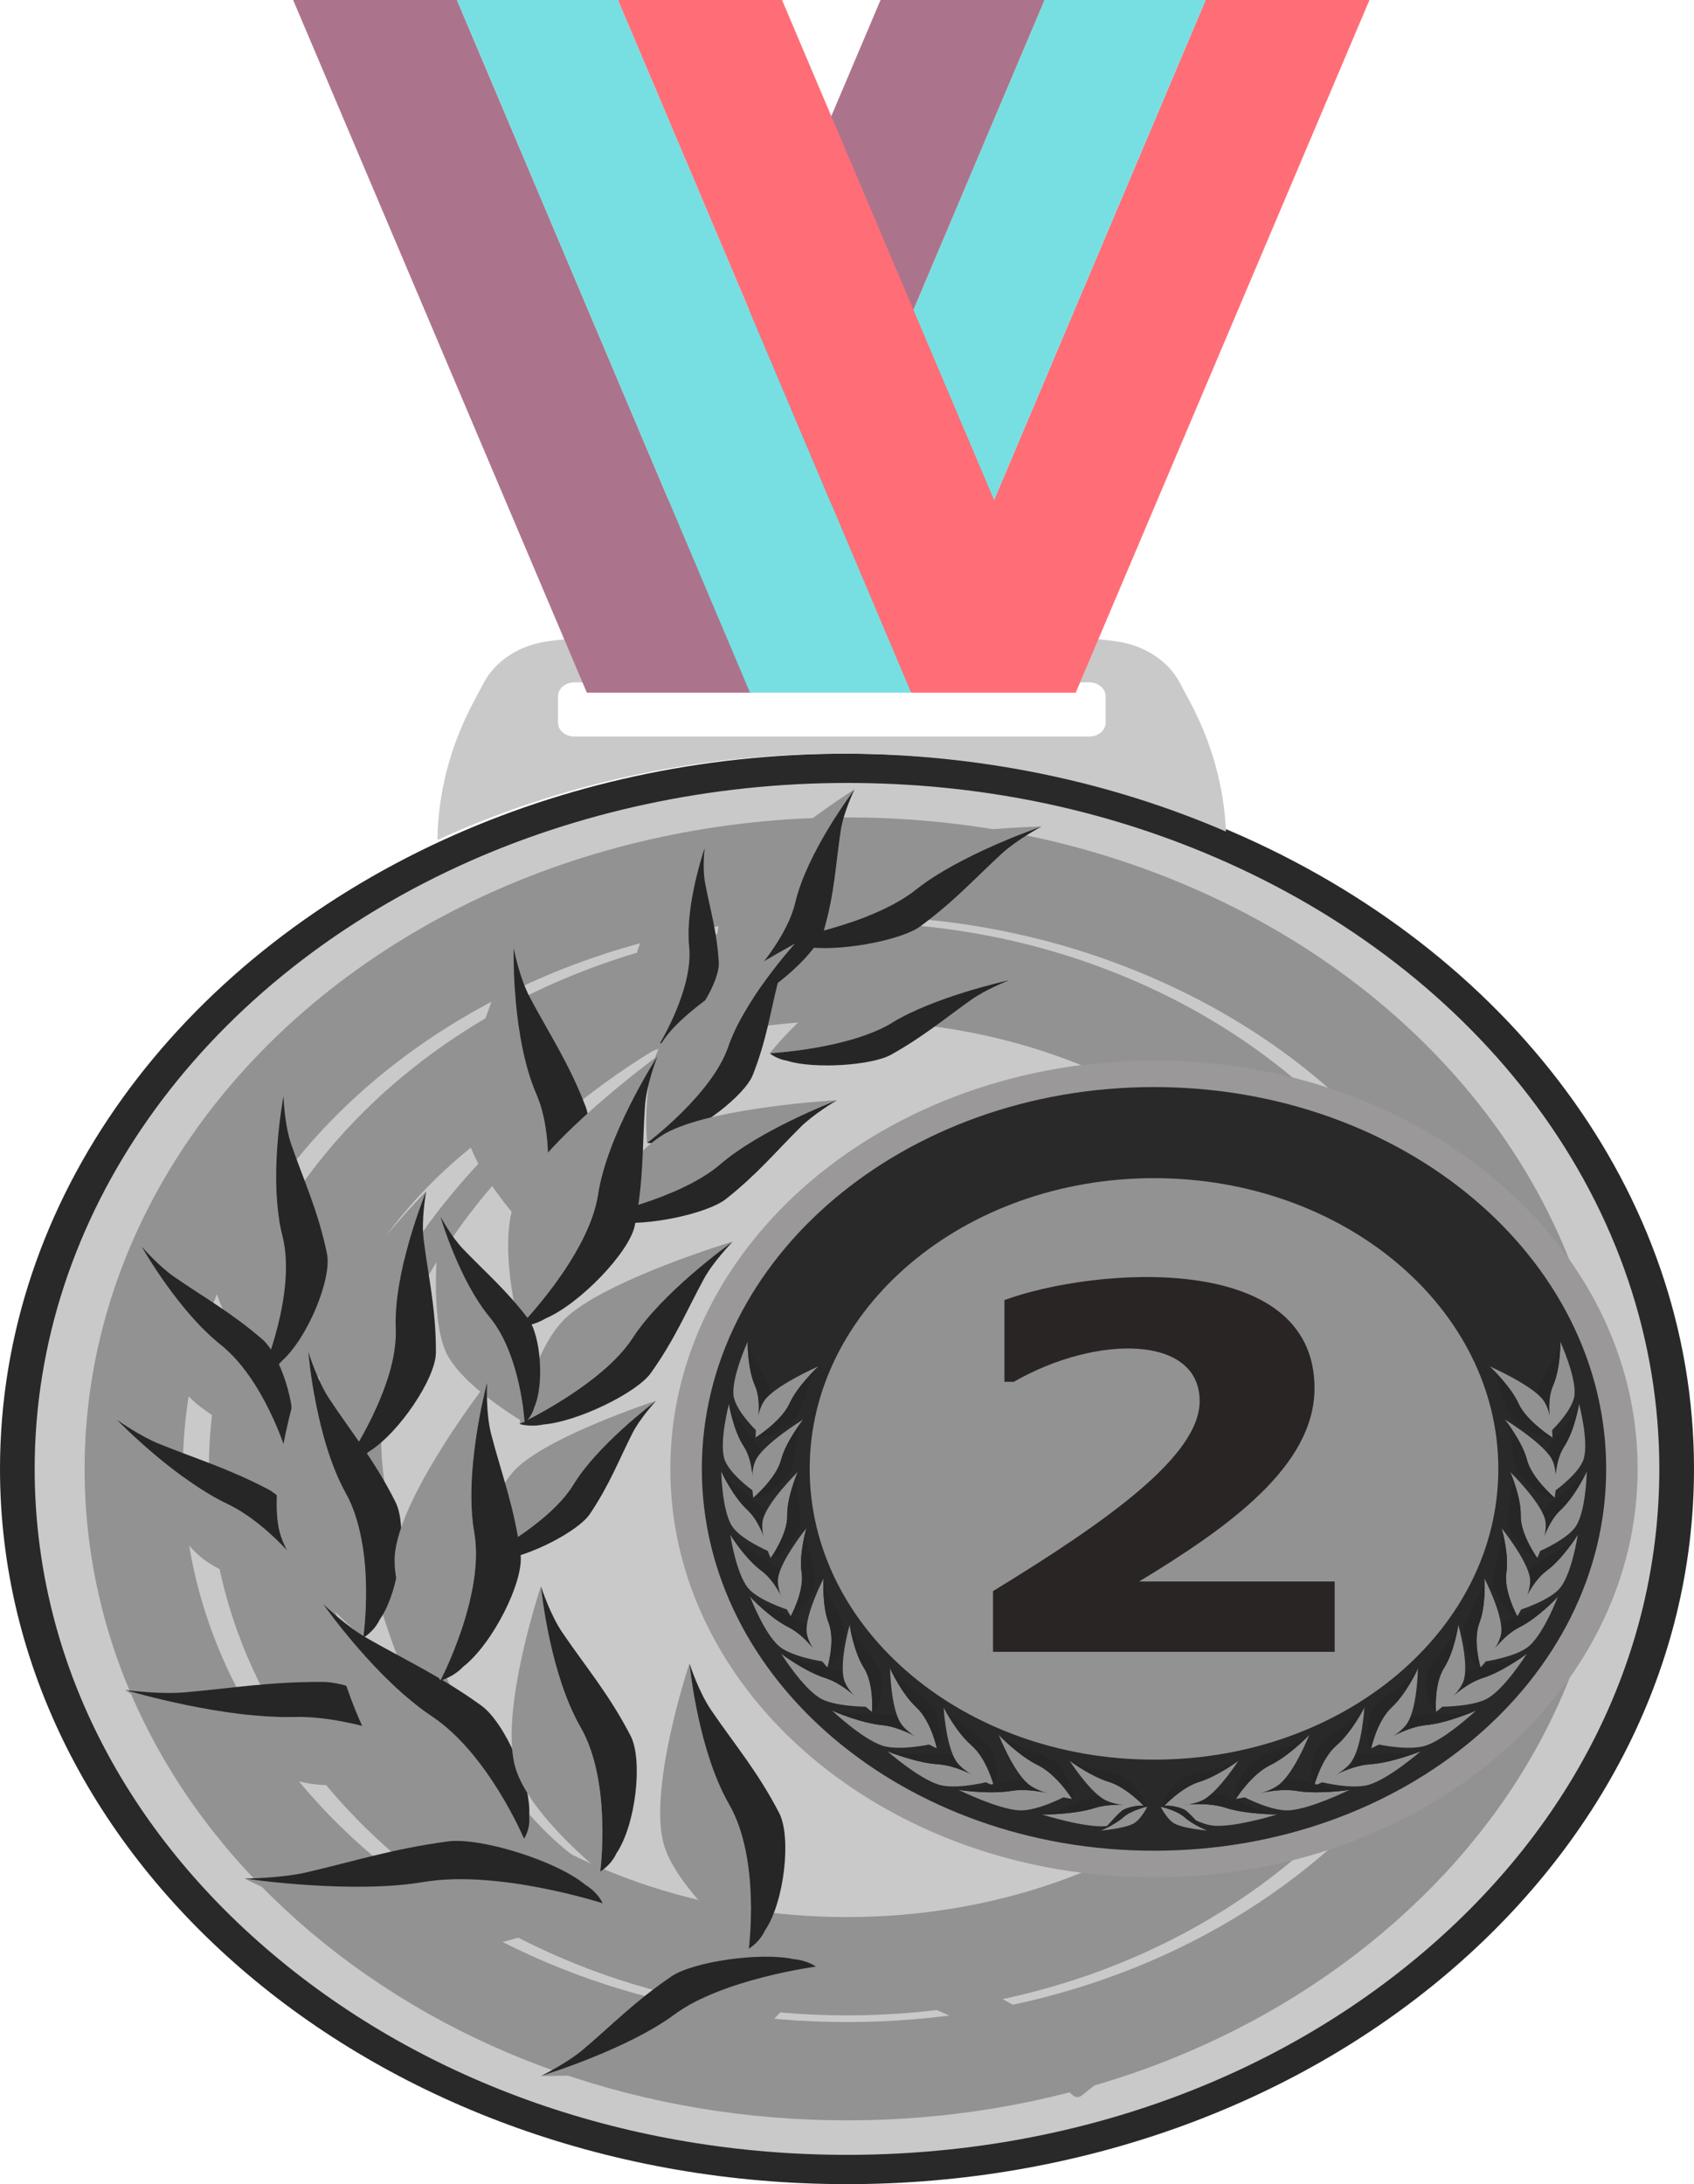 <svg width="45" height="58" viewBox="0 0 45 58" fill="none" xmlns="http://www.w3.org/2000/svg">
<path d="M32.719 22.082C40.009 25.223 45 31.622 45 39.006C45 49.496 34.926 58 22.499 58C10.073 58 0 49.496 0 39.006C0 31.796 4.759 25.524 11.773 22.306C14.96 20.845 18.615 20.014 22.499 20.014C26.179 20.014 29.653 20.759 32.719 22.082Z" fill="#292929"/>
<path d="M22.499 57.222C16.735 57.222 11.316 55.328 7.241 51.887C3.165 48.447 0.921 43.872 0.921 39.006C0.921 32.322 5.248 26.184 12.212 22.989C15.349 21.551 18.907 20.791 22.499 20.791C25.952 20.791 29.249 21.458 32.3 22.774C35.789 24.277 38.732 26.557 40.812 29.365C42.949 32.251 44.079 35.585 44.079 39.006C44.079 43.872 41.834 48.447 37.758 51.887C33.682 55.328 28.264 57.222 22.499 57.222Z" fill="#C9C9C9"/>
<path d="M22.5 55.001C17.438 55.001 12.681 53.337 9.102 50.316C5.523 47.295 3.553 43.279 3.553 39.006C3.553 33.137 7.352 27.748 13.467 24.943C16.221 23.68 19.345 23.012 22.5 23.012C25.531 23.012 28.426 23.598 31.105 24.754C34.169 26.074 36.753 28.075 38.579 30.541C40.456 33.075 41.448 36.002 41.448 39.006C41.448 43.279 39.477 47.295 35.898 50.316C32.319 53.337 27.561 55.001 22.5 55.001Z" stroke="#929292" stroke-width="2.611" stroke-miterlimit="10"/>
<path d="M22.5 49.852C19.069 49.852 15.842 48.724 13.416 46.676C10.989 44.627 9.653 41.903 9.653 39.006C9.653 35.027 12.229 31.372 16.376 29.47C18.243 28.614 20.361 28.161 22.5 28.161C24.556 28.161 26.519 28.558 28.336 29.342C30.413 30.237 32.166 31.594 33.404 33.266C34.676 34.984 35.349 36.969 35.349 39.006C35.349 41.903 34.012 44.627 31.586 46.676C29.159 48.724 25.932 49.852 22.5 49.852V49.852Z" stroke="#C9C9C9" stroke-width="1.865" stroke-miterlimit="10"/>
<path d="M22.5 52.213C18.321 52.213 14.392 50.839 11.437 48.345C8.482 45.85 6.855 42.534 6.855 39.006C6.855 34.16 9.992 29.711 15.041 27.394C17.316 26.352 19.895 25.8 22.5 25.8C25.003 25.8 27.393 26.284 29.605 27.238C32.134 28.328 34.268 29.981 35.776 32.017C37.325 34.109 38.145 36.526 38.145 39.006C38.145 42.534 36.517 45.85 33.562 48.345C30.607 50.839 26.678 52.213 22.5 52.213V52.213Z" stroke="#929292" stroke-width="2.611" stroke-miterlimit="10"/>
<path d="M29.37 19.19V18.488C29.37 18.285 29.175 18.12 28.934 18.12H15.259C15.018 18.12 14.823 18.285 14.823 18.488V19.19C14.823 19.394 15.018 19.559 15.259 19.559H28.934C29.175 19.559 29.37 19.394 29.37 19.19ZM31.625 18.664C32.198 19.743 32.516 20.904 32.567 22.082C29.501 20.759 26.026 20.013 22.347 20.013C18.462 20.013 14.808 20.845 11.62 22.306C11.637 21.051 11.96 19.811 12.568 18.664L12.852 18.13C13.169 17.532 13.828 17.114 14.598 17.023L15.435 16.924C19.854 16.401 24.339 16.401 28.759 16.924L29.596 17.023C30.365 17.114 31.024 17.532 31.341 18.13L31.625 18.664Z" fill="#C9C9C9"/>
<path d="M36.379 9.15527e-05L28.577 18.39H24.242L32.021 0.015V9.15527e-05H36.379Z" fill="#FF6E77"/>
<path d="M32.021 9.15527e-05V0.015L24.242 18.39H19.962L27.741 0.015V9.15527e-05H32.021Z" fill="#77DFE1"/>
<path d="M27.741 9.15527e-05V0.015L19.963 18.39H15.59L23.391 9.15527e-05H27.741Z" fill="#AC748C"/>
<path d="M43.503 39.007C43.503 44.996 37.751 49.852 30.655 49.852C23.559 49.852 17.807 44.996 17.807 39.007C17.807 33.017 23.559 28.161 30.655 28.161C37.751 28.161 43.503 33.017 43.503 39.007Z" fill="#9A9898"/>
<path d="M7.787 9.15527e-05L15.588 18.39H19.923L12.144 0.015V9.15527e-05H7.787Z" fill="#AC748C"/>
<path d="M12.144 9.15527e-05V0.015L19.922 18.39H24.203L16.424 0.015V9.15527e-05H12.144Z" fill="#77DFE1"/>
<path d="M16.424 9.15527e-05V0.015L24.203 18.39H28.575L20.774 9.15527e-05H16.424Z" fill="#FF6E77"/>
<path d="M42.667 39.007C42.667 44.606 37.289 49.146 30.655 49.146C24.022 49.146 18.644 44.606 18.644 39.007C18.644 33.407 24.022 28.867 30.655 28.867C37.289 28.867 42.667 33.407 42.667 39.007Z" fill="#292929"/>
<path d="M39.802 39.007C39.802 43.271 35.707 46.727 30.656 46.727C25.604 46.727 21.509 43.271 21.509 39.007C21.509 34.743 25.604 31.286 30.656 31.286C35.707 31.286 39.802 34.743 39.802 39.007Z" fill="#929292"/>
<path d="M19.861 35.629C19.861 35.63 19.861 35.631 19.861 35.632C19.86 35.678 19.857 36.353 20.057 36.8C20.264 37.265 20.088 37.986 20.088 37.986C20.088 37.986 19.524 37.444 19.485 37.047C19.436 36.57 19.848 35.658 19.861 35.629Z" fill="#929292"/>
<path d="M19.996 36.023C20.156 36.317 20.32 36.552 20.457 36.902C20.538 37.107 20.419 37.631 20.238 37.848C20.179 37.947 20.089 37.986 20.089 37.986C20.089 37.986 20.265 37.265 20.058 36.8C19.858 36.353 19.862 35.678 19.862 35.632C19.868 35.657 19.913 35.87 19.996 36.023Z" fill="#262626"/>
<path d="M21.742 36.282C21.741 36.282 21.741 36.283 21.74 36.283C21.703 36.318 21.174 36.823 20.973 37.27C20.766 37.734 20.07 38.178 20.07 38.178C20.07 38.178 20.07 37.457 20.35 37.136C20.687 36.751 21.71 36.295 21.742 36.282Z" fill="#929292"/>
<path d="M21.535 36.652C21.425 36.961 21.364 37.229 21.193 37.569C21.094 37.768 20.595 38.095 20.289 38.157C20.167 38.198 20.07 38.178 20.07 38.178C20.07 38.178 20.766 37.734 20.973 37.27C21.174 36.823 21.703 36.318 21.74 36.283C21.725 36.306 21.593 36.49 21.535 36.652Z" fill="#262626"/>
<path d="M19.365 37.281C19.365 37.282 19.366 37.282 19.366 37.283C19.373 37.329 19.487 37.997 19.762 38.415C20.048 38.849 19.999 39.584 19.999 39.584C19.999 39.584 19.347 39.117 19.239 38.73C19.108 38.264 19.357 37.31 19.365 37.281Z" fill="#929292"/>
<path d="M19.565 37.653C19.774 37.924 19.977 38.137 20.174 38.467C20.289 38.659 20.262 39.192 20.121 39.429C20.079 39.534 19.998 39.584 19.998 39.584C19.998 39.584 20.047 38.849 19.762 38.415C19.486 37.997 19.372 37.329 19.365 37.283C19.375 37.308 19.457 37.512 19.565 37.653Z" fill="#262626"/>
<path d="M21.338 37.694C21.337 37.694 21.337 37.695 21.337 37.695C21.306 37.734 20.869 38.299 20.749 38.767C20.624 39.252 20.012 39.776 20.012 39.776C20.012 39.776 19.888 39.063 20.11 38.712C20.376 38.288 21.308 37.711 21.338 37.694Z" fill="#929292"/>
<path d="M21.197 38.086C21.142 38.405 21.128 38.678 21.018 39.036C20.954 39.244 20.517 39.629 20.226 39.728C20.112 39.785 20.012 39.776 20.012 39.776C20.012 39.776 20.624 39.252 20.749 38.767C20.869 38.299 21.306 37.734 21.337 37.696C21.325 37.72 21.226 37.919 21.197 38.086Z" fill="#262626"/>
<path d="M19.16 39.074C19.16 39.075 19.161 39.075 19.161 39.076C19.181 39.12 19.475 39.746 19.857 40.1C20.254 40.466 20.408 41.19 20.408 41.19C20.408 41.19 19.646 40.864 19.434 40.508C19.179 40.08 19.16 39.104 19.16 39.074Z" fill="#929292"/>
<path d="M19.458 39.397C19.735 39.62 19.991 39.787 20.273 40.069C20.438 40.234 20.558 40.757 20.485 41.015C20.474 41.126 20.408 41.19 20.408 41.19C20.408 41.19 20.255 40.466 19.858 40.1C19.475 39.746 19.181 39.12 19.161 39.076C19.178 39.098 19.314 39.281 19.458 39.397Z" fill="#262626"/>
<path d="M21.191 39.089C21.191 39.09 21.191 39.091 21.191 39.091C21.171 39.135 20.901 39.77 20.912 40.248C20.924 40.745 20.473 41.374 20.473 41.374C20.473 41.374 20.156 40.705 20.276 40.32C20.418 39.856 21.167 39.112 21.191 39.089Z" fill="#929292"/>
<path d="M21.163 39.498C21.197 39.82 21.258 40.088 21.249 40.457C21.244 40.672 20.925 41.133 20.668 41.286C20.573 41.363 20.474 41.374 20.474 41.374C20.474 41.374 20.925 40.745 20.913 40.248C20.902 39.77 21.172 39.135 21.192 39.091C21.187 39.117 21.145 39.33 21.163 39.498Z" fill="#262626"/>
<path d="M19.4 40.755C19.4 40.756 19.401 40.756 19.401 40.757C19.427 40.798 19.8 41.394 20.227 41.71C20.669 42.037 20.916 42.743 20.916 42.743C20.916 42.743 20.116 42.489 19.86 42.155C19.55 41.753 19.404 40.785 19.4 40.755Z" fill="#929292"/>
<path d="M19.737 41.049C20.042 41.244 20.318 41.386 20.635 41.641C20.82 41.789 21.008 42.299 20.969 42.562C20.972 42.673 20.915 42.743 20.915 42.743C20.915 42.743 20.668 42.037 20.226 41.71C19.8 41.394 19.426 40.798 19.401 40.757C19.42 40.777 19.579 40.946 19.737 41.049Z" fill="#262626"/>
<path d="M21.422 40.582C21.421 40.583 21.422 40.583 21.421 40.584C21.408 40.63 21.223 41.285 21.296 41.76C21.372 42.252 21.006 42.92 21.006 42.92C21.006 42.92 20.603 42.284 20.672 41.89C20.753 41.416 21.401 40.607 21.422 40.582Z" fill="#929292"/>
<path d="M21.446 40.991C21.521 41.308 21.617 41.568 21.656 41.936C21.679 42.151 21.422 42.638 21.187 42.814C21.103 42.899 21.005 42.92 21.005 42.92C21.005 42.92 21.372 42.252 21.295 41.76C21.222 41.285 21.407 40.63 21.421 40.584C21.42 40.61 21.406 40.826 21.446 40.991Z" fill="#262626"/>
<path d="M19.929 42.404C19.929 42.405 19.93 42.405 19.931 42.405C19.965 42.443 20.463 42.969 20.951 43.213C21.457 43.465 21.855 44.12 21.855 44.12C21.855 44.12 21.013 43.996 20.688 43.708C20.295 43.362 19.939 42.433 19.929 42.404Z" fill="#929292"/>
<path d="M20.325 42.639C20.668 42.784 20.97 42.881 21.337 43.081C21.552 43.198 21.848 43.669 21.868 43.934C21.895 44.042 21.855 44.12 21.855 44.12C21.855 44.12 21.457 43.465 20.951 43.213C20.462 42.969 19.965 42.443 19.93 42.405C19.954 42.422 20.147 42.564 20.325 42.639Z" fill="#262626"/>
<path d="M21.877 41.918C21.877 41.918 21.878 41.919 21.877 41.919C21.874 41.967 21.836 42.64 22.012 43.095C22.195 43.566 21.982 44.28 21.982 44.28C21.982 44.28 21.447 43.717 21.427 43.32C21.403 42.841 21.862 41.945 21.877 41.918Z" fill="#929292"/>
<path d="M21.991 42.316C22.135 42.615 22.287 42.856 22.406 43.211C22.475 43.419 22.329 43.937 22.137 44.148C22.073 44.244 21.982 44.28 21.982 44.28C21.982 44.28 22.195 43.566 22.012 43.095C21.836 42.64 21.874 41.967 21.877 41.919C21.882 41.945 21.916 42.159 21.991 42.316Z" fill="#262626"/>
<path d="M20.754 43.916C20.754 43.916 20.755 43.916 20.756 43.917C20.797 43.948 21.397 44.394 21.928 44.561C22.478 44.735 23.006 45.321 23.006 45.321C23.006 45.321 22.151 45.323 21.772 45.087C21.313 44.804 20.77 43.943 20.754 43.916Z" fill="#929292"/>
<path d="M21.193 44.089C21.56 44.181 21.878 44.231 22.281 44.374C22.516 44.458 22.906 44.877 22.98 45.135C23.03 45.238 23.006 45.321 23.006 45.321C23.006 45.321 22.478 44.735 21.927 44.561C21.396 44.394 20.797 43.948 20.755 43.917C20.782 43.93 21.001 44.041 21.193 44.089Z" fill="#262626"/>
<path d="M22.571 43.149C22.571 43.15 22.572 43.15 22.572 43.151C22.578 43.197 22.68 43.866 22.948 44.288C23.226 44.725 23.164 45.459 23.164 45.459C23.164 45.459 22.52 44.984 22.419 44.596C22.296 44.128 22.562 43.178 22.571 43.149Z" fill="#929292"/>
<path d="M22.766 43.524C22.97 43.797 23.169 44.012 23.36 44.344C23.471 44.538 23.436 45.071 23.29 45.306C23.247 45.411 23.164 45.459 23.164 45.459C23.164 45.459 23.226 44.725 22.948 44.288C22.68 43.866 22.578 43.197 22.572 43.151C22.582 43.176 22.66 43.381 22.766 43.524Z" fill="#262626"/>
<path d="M22.103 45.425C22.103 45.426 22.104 45.426 22.105 45.426C22.154 45.448 22.864 45.756 23.428 45.81C24.012 45.865 24.693 46.324 24.693 46.324C24.693 46.324 23.865 46.502 23.428 46.352C22.902 46.172 22.127 45.448 22.103 45.425Z" fill="#929292"/>
<path d="M22.579 45.503C22.962 45.517 23.285 45.5 23.717 45.556C23.97 45.588 24.469 45.915 24.615 46.15C24.693 46.239 24.693 46.325 24.693 46.325C24.693 46.325 24.013 45.865 23.428 45.81C22.865 45.756 22.155 45.448 22.105 45.426C22.135 45.433 22.38 45.496 22.579 45.503Z" fill="#262626"/>
<path d="M23.645 44.308C23.645 44.308 23.646 44.309 23.646 44.309C23.666 44.353 23.958 44.981 24.34 45.335C24.735 45.702 24.887 46.426 24.887 46.426C24.887 46.426 24.126 46.098 23.916 45.742C23.661 45.314 23.645 44.338 23.645 44.308Z" fill="#929292"/>
<path d="M23.942 44.632C24.218 44.855 24.474 45.022 24.755 45.305C24.919 45.47 25.038 45.994 24.964 46.252C24.953 46.362 24.887 46.426 24.887 46.426C24.887 46.426 24.735 45.702 24.339 45.335C23.958 44.981 23.666 44.353 23.646 44.309C23.663 44.331 23.797 44.515 23.942 44.632Z" fill="#262626"/>
<path d="M23.575 46.507C23.576 46.507 23.576 46.507 23.577 46.507C23.627 46.528 24.35 46.814 24.916 46.85C25.502 46.887 26.202 47.325 26.202 47.325C26.202 47.325 25.382 47.529 24.939 47.392C24.406 47.228 23.6 46.529 23.575 46.507Z" fill="#929292"/>
<path d="M24.055 46.57C24.438 46.571 24.76 46.545 25.194 46.587C25.448 46.612 25.96 46.924 26.117 47.154C26.198 47.241 26.203 47.325 26.203 47.325C26.203 47.325 25.503 46.887 24.916 46.85C24.351 46.814 23.628 46.528 23.578 46.507C23.608 46.513 23.855 46.568 24.055 46.57Z" fill="#262626"/>
<path d="M25.068 45.342C25.068 45.343 25.069 45.343 25.069 45.344C25.091 45.387 25.41 46.005 25.806 46.347C26.218 46.702 26.4 47.421 26.4 47.421C26.4 47.421 25.626 47.117 25.4 46.767C25.127 46.347 25.069 45.373 25.068 45.342Z" fill="#929292"/>
<path d="M25.379 45.656C25.665 45.871 25.927 46.031 26.22 46.305C26.392 46.465 26.533 46.984 26.471 47.244C26.464 47.355 26.401 47.421 26.401 47.421C26.401 47.421 26.218 46.702 25.806 46.347C25.41 46.005 25.091 45.387 25.069 45.344C25.087 45.365 25.23 45.544 25.379 45.656Z" fill="#262626"/>
<path d="M25.467 47.532C25.468 47.532 25.468 47.531 25.469 47.532C25.524 47.54 26.312 47.651 26.867 47.557C27.444 47.459 28.259 47.722 28.259 47.722C28.259 47.722 27.534 48.104 27.064 48.073C26.498 48.037 25.498 47.547 25.467 47.532Z" fill="#929292"/>
<path d="M25.948 47.483C26.317 47.398 26.619 47.299 27.051 47.241C27.303 47.207 27.896 47.39 28.12 47.577C28.227 47.642 28.258 47.722 28.258 47.722C28.258 47.722 27.444 47.459 26.867 47.557C26.311 47.651 25.524 47.54 25.469 47.532C25.5 47.531 25.756 47.528 25.948 47.483Z" fill="#262626"/>
<path d="M27.687 48.185C27.688 48.185 27.689 48.185 27.689 48.185C27.745 48.185 28.544 48.184 29.073 48.013C29.622 47.835 30.477 47.979 30.477 47.979C30.477 47.979 29.838 48.458 29.369 48.494C28.804 48.538 27.721 48.196 27.687 48.185Z" fill="#929292"/>
<path d="M28.152 48.07C28.499 47.933 28.777 47.793 29.191 47.675C29.433 47.606 30.054 47.703 30.312 47.855C30.43 47.904 30.477 47.979 30.477 47.979C30.477 47.979 29.622 47.835 29.073 48.013C28.544 48.184 27.745 48.185 27.689 48.185C27.72 48.18 27.971 48.141 28.152 48.07Z" fill="#262626"/>
<path d="M26.532 46.071C26.532 46.071 26.533 46.071 26.533 46.072C26.568 46.109 27.073 46.631 27.564 46.87C28.073 47.118 28.479 47.769 28.479 47.769C28.479 47.769 27.636 47.653 27.307 47.367C26.91 47.025 26.543 46.1 26.532 46.071Z" fill="#929292"/>
<path d="M26.932 46.303C27.276 46.444 27.58 46.538 27.95 46.735C28.166 46.85 28.468 47.319 28.491 47.583C28.52 47.691 28.48 47.769 28.48 47.769C28.48 47.769 28.074 47.118 27.565 46.87C27.074 46.631 26.569 46.109 26.534 46.072C26.558 46.089 26.753 46.229 26.932 46.303Z" fill="#262626"/>
<path d="M28.416 46.759C28.417 46.76 28.417 46.76 28.418 46.76C28.454 46.787 28.984 47.173 29.45 47.316C29.934 47.464 30.402 47.973 30.402 47.973C30.402 47.973 29.654 47.981 29.319 47.778C28.915 47.533 28.431 46.783 28.416 46.759Z" fill="#929292"/>
<path d="M28.803 46.908C29.125 46.986 29.404 47.027 29.758 47.15C29.965 47.221 30.31 47.586 30.378 47.811C30.423 47.901 30.402 47.973 30.402 47.973C30.402 47.973 29.935 47.464 29.451 47.316C28.984 47.173 28.454 46.787 28.418 46.76C28.442 46.771 28.635 46.867 28.803 46.908Z" fill="#262626"/>
<path d="M29.243 48.611C29.244 48.61 29.244 48.61 29.244 48.61C29.27 48.599 29.639 48.444 29.837 48.263C30.043 48.074 30.477 47.976 30.477 47.976C30.477 47.976 30.312 48.32 30.105 48.428C29.855 48.558 29.262 48.609 29.243 48.611Z" fill="#929292"/>
<path d="M29.427 48.467C29.55 48.337 29.641 48.219 29.8 48.084C29.893 48.005 30.206 47.929 30.367 47.95C30.435 47.95 30.477 47.976 30.477 47.976C30.477 47.976 30.043 48.074 29.837 48.263C29.639 48.444 29.27 48.599 29.244 48.61C29.256 48.602 29.362 48.535 29.427 48.467Z" fill="#262626"/>
<path d="M41.449 35.629C41.449 35.63 41.449 35.631 41.449 35.632C41.449 35.678 41.453 36.353 41.253 36.8C41.046 37.265 41.222 37.986 41.222 37.986C41.222 37.986 41.785 37.444 41.825 37.047C41.874 36.57 41.462 35.658 41.449 35.629Z" fill="#929292"/>
<path d="M41.315 36.023C41.156 36.317 40.992 36.552 40.854 36.902C40.774 37.107 40.893 37.631 41.074 37.848C41.133 37.947 41.222 37.986 41.222 37.986C41.222 37.986 41.046 37.265 41.254 36.8C41.453 36.353 41.45 35.678 41.449 35.632C41.443 35.657 41.398 35.87 41.315 36.023Z" fill="#262626"/>
<path d="M39.569 36.282C39.57 36.282 39.57 36.283 39.57 36.283C39.608 36.318 40.137 36.823 40.338 37.27C40.545 37.734 41.241 38.178 41.241 38.178C41.241 38.178 41.24 37.457 40.96 37.136C40.624 36.751 39.601 36.295 39.569 36.282Z" fill="#929292"/>
<path d="M39.776 36.652C39.886 36.961 39.947 37.229 40.118 37.569C40.218 37.768 40.717 38.095 41.022 38.157C41.144 38.198 41.242 38.178 41.242 38.178C41.242 38.178 40.546 37.734 40.338 37.27C40.138 36.823 39.608 36.318 39.571 36.283C39.587 36.306 39.719 36.49 39.776 36.652Z" fill="#262626"/>
<path d="M41.946 37.281C41.946 37.282 41.946 37.282 41.946 37.283C41.938 37.329 41.825 37.997 41.55 38.415C41.264 38.849 41.313 39.584 41.313 39.584C41.313 39.584 41.965 39.117 42.073 38.73C42.204 38.264 41.955 37.31 41.946 37.281Z" fill="#929292"/>
<path d="M41.746 37.653C41.537 37.924 41.334 38.137 41.137 38.467C41.022 38.659 41.049 39.192 41.191 39.429C41.232 39.534 41.313 39.584 41.313 39.584C41.313 39.584 41.264 38.849 41.55 38.415C41.825 37.997 41.939 37.329 41.946 37.283C41.936 37.308 41.854 37.512 41.746 37.653Z" fill="#262626"/>
<path d="M39.974 37.694C39.974 37.694 39.974 37.695 39.975 37.695C40.006 37.734 40.442 38.299 40.563 38.767C40.687 39.252 41.299 39.776 41.299 39.776C41.299 39.776 41.423 39.063 41.202 38.712C40.936 38.288 40.003 37.711 39.974 37.694Z" fill="#929292"/>
<path d="M40.115 38.086C40.17 38.405 40.183 38.678 40.294 39.036C40.358 39.244 40.794 39.629 41.086 39.728C41.199 39.785 41.3 39.776 41.3 39.776C41.3 39.776 40.688 39.252 40.563 38.767C40.443 38.299 40.006 37.734 39.975 37.696C39.987 37.72 40.086 37.919 40.115 38.086Z" fill="#262626"/>
<path d="M42.151 39.074C42.15 39.075 42.15 39.075 42.15 39.076C42.13 39.12 41.836 39.746 41.453 40.1C41.057 40.466 40.903 41.19 40.903 41.19C40.903 41.19 41.665 40.864 41.876 40.508C42.132 40.08 42.151 39.104 42.151 39.074Z" fill="#929292"/>
<path d="M41.854 39.397C41.576 39.62 41.321 39.787 41.038 40.069C40.874 40.234 40.754 40.757 40.826 41.015C40.838 41.126 40.903 41.19 40.903 41.19C40.903 41.19 41.057 40.466 41.454 40.1C41.836 39.746 42.13 39.12 42.15 39.076C42.133 39.098 41.998 39.281 41.854 39.397Z" fill="#262626"/>
<path d="M40.119 39.089C40.12 39.09 40.12 39.091 40.12 39.091C40.139 39.135 40.409 39.77 40.398 40.248C40.386 40.745 40.837 41.374 40.837 41.374C40.837 41.374 41.154 40.705 41.035 40.32C40.892 39.856 40.143 39.112 40.119 39.089Z" fill="#929292"/>
<path d="M40.148 39.498C40.114 39.82 40.052 40.088 40.062 40.457C40.066 40.672 40.386 41.133 40.642 41.286C40.737 41.363 40.837 41.374 40.837 41.374C40.837 41.374 40.386 40.745 40.397 40.248C40.408 39.77 40.139 39.135 40.119 39.091C40.124 39.117 40.166 39.33 40.148 39.498Z" fill="#262626"/>
<path d="M41.912 40.755C41.912 40.756 41.911 40.756 41.911 40.757C41.886 40.798 41.512 41.394 41.086 41.71C40.644 42.037 40.397 42.743 40.397 42.743C40.397 42.743 41.196 42.489 41.453 42.155C41.763 41.753 41.908 40.785 41.912 40.755Z" fill="#929292"/>
<path d="M41.574 41.049C41.269 41.244 40.993 41.386 40.676 41.641C40.491 41.789 40.304 42.299 40.343 42.562C40.339 42.673 40.396 42.743 40.396 42.743C40.396 42.743 40.644 42.037 41.085 41.71C41.512 41.394 41.885 40.798 41.911 40.757C41.891 40.777 41.733 40.946 41.574 41.049Z" fill="#262626"/>
<path d="M39.89 40.582C39.89 40.583 39.89 40.583 39.89 40.584C39.904 40.63 40.089 41.285 40.016 41.76C39.94 42.252 40.306 42.92 40.306 42.92C40.306 42.92 40.708 42.284 40.64 41.89C40.558 41.416 39.91 40.607 39.89 40.582Z" fill="#929292"/>
<path d="M39.865 40.991C39.789 41.308 39.694 41.568 39.655 41.936C39.632 42.151 39.889 42.638 40.124 42.814C40.209 42.899 40.306 42.92 40.306 42.92C40.306 42.92 39.94 42.252 40.016 41.76C40.089 41.285 39.903 40.63 39.89 40.584C39.891 40.61 39.905 40.826 39.865 40.991Z" fill="#262626"/>
<path d="M41.382 42.404C41.381 42.405 41.38 42.405 41.38 42.405C41.346 42.443 40.848 42.969 40.36 43.213C39.854 43.465 39.456 44.12 39.456 44.12C39.456 44.12 40.297 43.996 40.623 43.708C41.015 43.362 41.371 42.433 41.382 42.404Z" fill="#929292"/>
<path d="M40.986 42.639C40.643 42.784 40.341 42.881 39.974 43.081C39.759 43.198 39.463 43.669 39.443 43.934C39.416 44.042 39.456 44.12 39.456 44.12C39.456 44.12 39.854 43.465 40.36 43.213C40.849 42.969 41.347 42.443 41.38 42.405C41.357 42.422 41.164 42.564 40.986 42.639Z" fill="#262626"/>
<path d="M39.434 41.918C39.434 41.918 39.433 41.919 39.433 41.919C39.437 41.967 39.475 42.64 39.299 43.095C39.116 43.566 39.329 44.28 39.329 44.28C39.329 44.28 39.864 43.717 39.883 43.32C39.907 42.841 39.448 41.945 39.434 41.918Z" fill="#929292"/>
<path d="M39.32 42.316C39.176 42.615 39.025 42.856 38.906 43.211C38.836 43.419 38.982 43.937 39.174 44.148C39.238 44.244 39.329 44.28 39.329 44.28C39.329 44.28 39.116 43.566 39.299 43.095C39.475 42.64 39.437 41.967 39.434 41.919C39.429 41.945 39.395 42.159 39.32 42.316Z" fill="#262626"/>
<path d="M40.558 43.916C40.557 43.916 40.557 43.916 40.556 43.917C40.515 43.948 39.915 44.394 39.384 44.561C38.833 44.735 38.306 45.321 38.306 45.321C38.306 45.321 39.16 45.323 39.54 45.087C39.998 44.804 40.542 43.943 40.558 43.916Z" fill="#929292"/>
<path d="M40.119 44.089C39.752 44.181 39.434 44.231 39.031 44.374C38.795 44.458 38.406 44.877 38.331 45.135C38.282 45.238 38.306 45.321 38.306 45.321C38.306 45.321 38.833 44.735 39.384 44.561C39.915 44.394 40.515 43.948 40.556 43.917C40.529 43.93 40.31 44.041 40.119 44.089Z" fill="#262626"/>
<path d="M38.739 43.149C38.739 43.15 38.739 43.15 38.739 43.151C38.732 43.197 38.63 43.866 38.362 44.288C38.084 44.725 38.147 45.459 38.147 45.459C38.147 45.459 38.79 44.984 38.891 44.596C39.014 44.128 38.748 43.178 38.739 43.149Z" fill="#929292"/>
<path d="M38.545 43.524C38.341 43.797 38.142 44.012 37.951 44.344C37.839 44.538 37.876 45.071 38.021 45.306C38.064 45.411 38.147 45.459 38.147 45.459C38.147 45.459 38.084 44.725 38.363 44.288C38.63 43.866 38.732 43.197 38.739 43.151C38.729 43.176 38.651 43.381 38.545 43.524Z" fill="#262626"/>
<path d="M39.208 45.425C39.206 45.426 39.206 45.426 39.205 45.426C39.156 45.448 38.446 45.756 37.882 45.81C37.298 45.865 36.617 46.324 36.617 46.324C36.617 46.324 37.446 46.502 37.882 46.352C38.408 46.172 39.183 45.448 39.208 45.425Z" fill="#929292"/>
<path d="M38.731 45.503C38.349 45.517 38.026 45.5 37.594 45.556C37.341 45.588 36.842 45.915 36.696 46.15C36.618 46.239 36.617 46.325 36.617 46.325C36.617 46.325 37.298 45.865 37.882 45.81C38.446 45.756 39.156 45.448 39.205 45.426C39.175 45.433 38.931 45.496 38.731 45.503Z" fill="#262626"/>
<path d="M37.666 44.308C37.666 44.308 37.666 44.309 37.665 44.309C37.645 44.353 37.353 44.981 36.972 45.335C36.576 45.702 36.424 46.426 36.424 46.426C36.424 46.426 37.185 46.098 37.395 45.742C37.65 45.314 37.666 44.338 37.666 44.308Z" fill="#929292"/>
<path d="M37.37 44.632C37.093 44.855 36.838 45.022 36.557 45.305C36.392 45.47 36.273 45.994 36.347 46.252C36.358 46.362 36.425 46.426 36.425 46.426C36.425 46.426 36.576 45.702 36.972 45.335C37.354 44.981 37.646 44.353 37.665 44.309C37.649 44.331 37.514 44.515 37.37 44.632Z" fill="#262626"/>
<path d="M37.736 46.507C37.735 46.507 37.734 46.507 37.734 46.507C37.684 46.528 36.961 46.814 36.395 46.85C35.809 46.887 35.109 47.325 35.109 47.325C35.109 47.325 35.929 47.529 36.371 47.392C36.905 47.228 37.711 46.529 37.736 46.507Z" fill="#929292"/>
<path d="M37.257 46.57C36.874 46.571 36.552 46.545 36.118 46.587C35.864 46.612 35.351 46.924 35.195 47.154C35.113 47.241 35.109 47.325 35.109 47.325C35.109 47.325 35.809 46.887 36.395 46.85C36.961 46.814 37.684 46.528 37.734 46.507C37.703 46.513 37.456 46.568 37.257 46.57Z" fill="#262626"/>
<path d="M36.243 45.342C36.243 45.343 36.242 45.343 36.242 45.344C36.22 45.387 35.901 46.005 35.505 46.347C35.093 46.702 34.91 47.421 34.91 47.421C34.91 47.421 35.685 47.117 35.911 46.767C36.184 46.347 36.242 45.373 36.243 45.342Z" fill="#929292"/>
<path d="M35.933 45.656C35.647 45.871 35.384 46.031 35.091 46.305C34.92 46.465 34.779 46.984 34.841 47.244C34.847 47.355 34.911 47.421 34.911 47.421C34.911 47.421 35.094 46.702 35.505 46.347C35.902 46.005 36.22 45.387 36.242 45.344C36.224 45.365 36.082 45.544 35.933 45.656Z" fill="#262626"/>
<path d="M35.844 47.532C35.843 47.532 35.843 47.531 35.842 47.532C35.787 47.54 34.999 47.651 34.443 47.557C33.867 47.459 33.053 47.722 33.053 47.722C33.053 47.722 33.777 48.104 34.248 48.073C34.813 48.037 35.813 47.547 35.844 47.532Z" fill="#929292"/>
<path d="M35.362 47.483C34.993 47.398 34.692 47.299 34.26 47.241C34.008 47.207 33.414 47.39 33.19 47.577C33.084 47.642 33.053 47.722 33.053 47.722C33.053 47.722 33.867 47.459 34.443 47.557C34.999 47.651 35.787 47.54 35.842 47.532C35.811 47.531 35.555 47.528 35.362 47.483Z" fill="#262626"/>
<path d="M34.779 46.071C34.779 46.071 34.778 46.071 34.778 46.072C34.743 46.109 34.238 46.631 33.747 46.87C33.238 47.118 32.832 47.769 32.832 47.769C32.832 47.769 33.675 47.653 34.004 47.367C34.401 47.025 34.768 46.1 34.779 46.071Z" fill="#929292"/>
<path d="M34.379 46.303C34.035 46.444 33.731 46.538 33.362 46.735C33.146 46.85 32.843 47.319 32.821 47.583C32.792 47.691 32.831 47.769 32.831 47.769C32.831 47.769 33.237 47.118 33.747 46.87C34.238 46.631 34.742 46.109 34.777 46.072C34.753 46.089 34.559 46.229 34.379 46.303Z" fill="#262626"/>
<path d="M33.925 48.182C33.924 48.182 33.924 48.182 33.923 48.182C33.867 48.182 33.069 48.176 32.541 48.001C31.994 47.82 31.137 47.959 31.137 47.959C31.137 47.959 31.772 48.442 32.241 48.481C32.806 48.529 33.891 48.193 33.925 48.182Z" fill="#929292"/>
<path d="M33.461 48.063C33.115 47.925 32.839 47.783 32.425 47.663C32.184 47.592 31.562 47.686 31.303 47.836C31.185 47.884 31.137 47.959 31.137 47.959C31.137 47.959 31.994 47.82 32.541 48.001C33.069 48.176 33.867 48.182 33.923 48.182C33.892 48.176 33.642 48.136 33.461 48.063Z" fill="#262626"/>
<path d="M32.895 46.759C32.895 46.76 32.894 46.76 32.893 46.76C32.857 46.787 32.327 47.173 31.86 47.316C31.377 47.464 30.909 47.973 30.909 47.973C30.909 47.973 31.657 47.981 31.992 47.778C32.396 47.533 32.88 46.783 32.895 46.759Z" fill="#929292"/>
<path d="M32.508 46.908C32.186 46.986 31.907 47.027 31.552 47.15C31.346 47.221 31 47.586 30.933 47.811C30.889 47.901 30.909 47.973 30.909 47.973C30.909 47.973 31.376 47.464 31.86 47.316C32.327 47.173 32.856 46.787 32.893 46.76C32.869 46.771 32.676 46.867 32.508 46.908Z" fill="#262626"/>
<path d="M32.068 48.611C32.067 48.61 32.067 48.61 32.067 48.61C32.041 48.599 31.672 48.444 31.474 48.263C31.268 48.074 30.834 47.976 30.834 47.976C30.834 47.976 30.999 48.32 31.206 48.428C31.455 48.558 32.049 48.609 32.068 48.611Z" fill="#929292"/>
<path d="M31.884 48.467C31.761 48.337 31.67 48.219 31.51 48.084C31.418 48.005 31.104 47.929 30.943 47.95C30.876 47.95 30.834 47.976 30.834 47.976C30.834 47.976 31.268 48.074 31.474 48.263C31.672 48.444 32.041 48.599 32.067 48.61C32.054 48.602 31.948 48.535 31.884 48.467Z" fill="#262626"/>
<path d="M25.255 25.003C19.254 26.027 14.7 29.049 12.125 32.713C10.004 35.729 9.703 38.154 10.6 41.029C14.933 55.525 21.086 47.905 29.352 54.968C29.423 55.03 29.412 55.108 29.354 55.155L28.725 55.654C28.667 55.699 28.574 55.703 28.511 55.648C23.414 51.34 19.459 52.979 15.405 50.591C11.962 48.538 10.472 44.252 9.533 40.685C8.618 37.189 9.86 34.068 12.497 31.133C12.654 30.952 13.152 30.453 13.234 30.375C16.469 27.401 20.246 25.489 25.255 25.003Z" fill="#929292"/>
<path d="M7.531 29.104C7.53 29.107 7.531 29.108 7.531 29.11C7.503 29.256 7.126 31.348 7.502 32.816C7.892 34.339 6.953 36.508 6.953 36.508C6.953 36.508 5.498 34.607 5.59 33.36C5.698 31.859 7.474 29.187 7.531 29.104Z" fill="#929292"/>
<path d="M7.733 30.378C8.069 31.352 8.449 32.146 8.685 33.288C8.824 33.954 8.169 35.534 7.489 36.138C7.251 36.422 6.953 36.508 6.953 36.508C6.953 36.508 7.892 34.339 7.502 32.816C7.126 31.348 7.503 29.256 7.531 29.11C7.535 29.193 7.559 29.869 7.733 30.378Z" fill="#262626"/>
<path d="M11.323 31.632C11.321 31.634 11.322 31.635 11.321 31.638C11.263 31.777 10.452 33.779 10.513 35.281C10.577 36.837 9.197 38.832 9.197 38.832C9.197 38.832 8.165 36.742 8.518 35.529C8.94 34.068 11.249 31.704 11.323 31.632Z" fill="#929292"/>
<path d="M11.254 32.916C11.379 33.924 11.586 34.763 11.579 35.922C11.575 36.598 10.598 38.056 9.802 38.547C9.508 38.791 9.196 38.832 9.196 38.832C9.196 38.832 10.577 36.837 10.513 35.281C10.452 33.779 11.263 31.777 11.321 31.638C11.308 31.72 11.189 32.389 11.254 32.916Z" fill="#262626"/>
<path d="M3.762 33.1C3.763 33.102 3.765 33.103 3.766 33.105C3.829 33.218 4.762 34.837 5.865 35.713C7.009 36.62 7.592 38.523 7.592 38.523C7.592 38.523 5.485 37.784 4.837 36.873C4.054 35.777 3.77 33.181 3.762 33.1Z" fill="#929292"/>
<path d="M4.632 33.91C5.424 34.456 6.146 34.857 6.964 35.561C7.442 35.971 7.887 37.345 7.755 38.045C7.752 38.341 7.592 38.523 7.592 38.523C7.592 38.523 7.009 36.62 5.865 35.713C4.762 34.837 3.829 33.218 3.766 33.105C3.816 33.16 4.22 33.625 4.632 33.91Z" fill="#262626"/>
<path d="M3.104 37.7C3.105 37.702 3.107 37.702 3.109 37.704C3.207 37.807 4.644 39.269 6.035 39.933C7.477 40.621 8.64 42.448 8.64 42.448C8.64 42.448 6.26 42.136 5.325 41.339C4.197 40.382 3.135 37.782 3.104 37.7Z" fill="#929292"/>
<path d="M4.237 38.346C5.211 38.738 6.069 38.997 7.117 39.545C7.728 39.864 8.593 41.178 8.666 41.924C8.75 42.228 8.64 42.448 8.64 42.448C8.64 42.448 7.478 40.621 6.035 39.933C4.645 39.269 3.208 37.807 3.109 37.704C3.177 37.751 3.729 38.141 4.237 38.346Z" fill="#262626"/>
<path d="M8.19 35.897C8.19 35.9 8.192 35.901 8.192 35.904C8.204 36.056 8.4 38.243 9.185 39.652C9.999 41.112 9.649 43.488 9.649 43.488C9.649 43.488 7.655 41.853 7.404 40.576C7.099 39.039 8.156 35.992 8.19 35.897Z" fill="#929292"/>
<path d="M8.746 37.144C9.354 38.061 9.957 38.788 10.51 39.895C10.834 40.541 10.609 42.265 10.087 43.008C9.926 43.342 9.649 43.488 9.649 43.488C9.649 43.488 9.999 41.112 9.185 39.652C8.4 38.243 8.204 36.056 8.192 35.904C8.219 35.986 8.431 36.664 8.746 37.144Z" fill="#262626"/>
<path d="M3.324 44.877C3.327 44.879 3.329 44.878 3.331 44.879C3.502 44.93 5.958 45.645 7.801 45.595C9.713 45.543 12.158 46.755 12.158 46.755C12.158 46.755 9.59 47.653 8.102 47.341C6.309 46.968 3.413 44.942 3.324 44.877Z" fill="#929292"/>
<path d="M4.901 44.941C6.139 44.834 7.169 44.654 8.592 44.664C9.422 44.669 11.209 45.526 11.81 46.225C12.11 46.482 12.158 46.755 12.158 46.755C12.158 46.755 9.713 45.542 7.802 45.594C5.959 45.644 3.502 44.93 3.332 44.879C3.432 44.89 4.254 44.996 4.901 44.941Z" fill="#262626"/>
<path d="M8.583 42.593C8.585 42.595 8.587 42.596 8.588 42.598C8.679 42.73 10.017 44.61 11.467 45.572C12.971 46.569 13.92 48.825 13.92 48.825C13.92 48.825 11.27 48.119 10.367 47.072C9.278 45.814 8.603 42.691 8.583 42.593Z" fill="#929292"/>
<path d="M9.742 43.497C10.773 44.087 11.698 44.508 12.781 45.288C13.413 45.743 14.128 47.369 14.057 48.23C14.091 48.59 13.92 48.825 13.92 48.825C13.92 48.825 12.971 46.569 11.467 45.572C10.017 44.61 8.679 42.73 8.588 42.598C8.656 42.661 9.205 43.188 9.742 43.497Z" fill="#262626"/>
<path d="M14.37 42.122C14.37 42.125 14.371 42.126 14.371 42.128C14.385 42.281 14.616 44.465 15.422 45.865C16.259 47.316 15.947 49.696 15.947 49.696C15.947 49.696 13.928 48.084 13.657 46.809C13.328 45.276 14.337 42.217 14.37 42.122Z" fill="#929292"/>
<path d="M14.945 43.362C15.566 44.273 16.181 44.993 16.751 46.094C17.085 46.736 16.887 48.462 16.377 49.211C16.222 49.547 15.946 49.696 15.946 49.696C15.946 49.696 16.259 47.316 15.422 45.865C14.616 44.465 14.385 42.281 14.371 42.128C14.399 42.21 14.621 42.887 14.945 43.362Z" fill="#262626"/>
<path d="M18.316 44.171C18.316 44.173 18.317 44.175 18.317 44.177C18.332 44.329 18.562 46.514 19.369 47.914C20.206 49.365 19.892 51.745 19.892 51.745C19.892 51.745 17.873 50.132 17.603 48.858C17.274 47.324 18.283 44.265 18.316 44.171Z" fill="#929292"/>
<path d="M18.89 45.411C19.512 46.322 20.127 47.042 20.697 48.142C21.031 48.784 20.833 50.511 20.323 51.26C20.167 51.595 19.892 51.745 19.892 51.745C19.892 51.745 20.205 49.365 19.368 47.914C18.561 46.514 18.331 44.329 18.317 44.177C18.345 44.259 18.567 44.935 18.89 45.411" fill="#262626"/>
<path d="M6.495 49.885C6.498 49.886 6.5 49.885 6.503 49.886C6.69 49.914 9.374 50.295 11.269 49.975C13.233 49.643 16.007 50.541 16.007 50.541C16.007 50.541 13.537 51.842 11.935 51.736C10.007 51.611 6.601 49.939 6.495 49.885Z" fill="#929292"/>
<path d="M8.138 49.721C9.396 49.431 10.424 49.096 11.896 48.899C12.755 48.783 14.776 49.41 15.54 50.044C15.902 50.266 16.008 50.541 16.008 50.541C16.008 50.541 13.234 49.643 11.27 49.975C9.375 50.295 6.691 49.914 6.504 49.886C6.61 49.883 7.481 49.872 8.138 49.721Z" fill="#262626"/>
<path d="M14.371 55.128C14.374 55.127 14.374 55.126 14.377 55.125C14.528 55.079 16.686 54.403 17.916 53.495C19.19 52.552 21.672 52.223 21.672 52.223C21.672 52.223 20.511 54.056 19.284 54.548C17.808 55.144 14.475 55.129 14.371 55.128Z" fill="#929292"/>
<path d="M15.493 54.423C16.271 53.763 16.857 53.151 17.838 52.482C18.41 52.092 20.205 51.832 21.082 52.025C21.458 52.059 21.673 52.223 21.673 52.223C21.673 52.223 19.191 52.552 17.916 53.495C16.687 54.404 14.529 55.079 14.378 55.125C14.454 55.085 15.087 54.768 15.493 54.423Z" fill="#262626"/>
<path d="M27.669 21.947C27.667 21.948 27.666 21.949 27.663 21.95C27.52 21.999 25.475 22.714 24.332 23.625C23.148 24.57 20.776 24.962 20.776 24.962C20.776 24.962 21.814 23.165 22.972 22.654C24.366 22.037 27.569 21.949 27.669 21.947Z" fill="#929292"/>
<path d="M26.621 22.659C25.902 23.317 25.365 23.923 24.451 24.596C23.918 24.988 22.204 25.293 21.353 25.134C20.99 25.113 20.776 24.962 20.776 24.962C20.776 24.962 23.148 24.57 24.332 23.625C25.475 22.714 27.52 21.999 27.663 21.95C27.592 21.99 26.997 22.315 26.621 22.659Z" fill="#262626"/>
<path d="M22.701 20.959C22.699 20.96 22.7 20.962 22.698 20.964C22.615 21.073 21.436 22.656 21.129 23.957C20.81 25.305 19.144 26.784 19.144 26.784C19.144 26.784 18.759 24.811 19.354 23.829C20.068 22.645 22.62 21.009 22.701 20.959Z" fill="#929292"/>
<path d="M22.334 22.05C22.198 22.939 22.176 23.695 21.89 24.69C21.725 25.271 20.536 26.356 19.733 26.643C19.422 26.802 19.144 26.784 19.144 26.784C19.144 26.784 20.81 25.306 21.129 23.957C21.436 22.656 22.615 21.073 22.698 20.964C22.667 21.032 22.405 21.587 22.334 22.05Z" fill="#262626"/>
<path d="M18.719 22.52C18.718 22.521 18.719 22.522 18.718 22.524C18.683 22.625 18.196 24.074 18.306 25.139C18.422 26.244 17.53 27.706 17.53 27.706C17.53 27.706 16.703 26.253 16.899 25.38C17.134 24.328 18.67 22.574 18.719 22.52Z" fill="#929292"/>
<path d="M18.728 23.434C18.862 24.148 19.047 24.737 19.094 25.561C19.121 26.042 18.492 27.109 17.948 27.484C17.75 27.667 17.53 27.706 17.53 27.706C17.53 27.706 18.422 26.244 18.307 25.139C18.197 24.074 18.683 22.625 18.718 22.524C18.713 22.583 18.659 23.062 18.728 23.434Z" fill="#262626"/>
<path d="M26.811 26.028C26.809 26.028 26.808 26.029 26.806 26.03C26.676 26.058 24.812 26.48 23.702 27.156C22.551 27.858 20.449 27.969 20.449 27.969C20.449 27.969 21.588 26.516 22.658 26.186C23.945 25.788 26.725 26.02 26.811 26.028Z" fill="#929292"/>
<path d="M25.81 26.542C25.1 27.042 24.554 27.513 23.673 28.006C23.16 28.294 21.637 28.392 20.924 28.173C20.613 28.12 20.449 27.969 20.449 27.969C20.449 27.969 22.551 27.858 23.702 27.156C24.812 26.479 26.676 26.058 26.806 26.03C26.738 26.058 26.18 26.281 25.81 26.542Z" fill="#262626"/>
<path d="M21.122 25.057C21.12 25.059 21.12 25.06 21.118 25.062C21.029 25.16 19.759 26.584 19.343 27.799C18.913 29.059 17.19 30.35 17.19 30.35C17.19 30.35 17.011 28.45 17.67 27.557C18.46 26.481 21.041 25.099 21.122 25.057Z" fill="#929292"/>
<path d="M20.669 26.07C20.456 26.905 20.363 27.621 19.997 28.547C19.785 29.088 18.552 30.038 17.762 30.256C17.452 30.387 17.19 30.35 17.19 30.35C17.19 30.35 18.913 29.059 19.343 27.799C19.759 26.584 21.029 25.16 21.118 25.062C21.083 25.124 20.78 25.634 20.669 26.07Z" fill="#262626"/>
<path d="M22.238 29.215C22.235 29.215 22.235 29.216 22.232 29.217C22.098 29.268 20.181 30.014 19.133 30.917C18.045 31.854 15.803 32.301 15.803 32.301C15.803 32.301 16.713 30.557 17.795 30.034C19.095 29.403 22.142 29.219 22.238 29.215Z" fill="#929292"/>
<path d="M21.271 29.925C20.615 30.575 20.13 31.169 19.288 31.837C18.797 32.228 17.178 32.572 16.36 32.447C16.014 32.438 15.803 32.301 15.803 32.301C15.803 32.301 18.045 31.854 19.133 30.917C20.181 30.014 22.098 29.268 22.232 29.217C22.166 29.258 21.613 29.586 21.271 29.925Z" fill="#262626"/>
<path d="M13.646 25.177C13.646 25.179 13.647 25.181 13.647 25.183C13.643 25.338 13.606 27.566 14.249 29.052C14.916 30.593 14.306 32.97 14.306 32.97C14.306 32.97 12.464 31.163 12.348 29.851C12.204 28.273 13.601 25.27 13.646 25.177Z" fill="#929292"/>
<path d="M14.073 26.481C14.589 27.456 15.121 28.238 15.562 29.4C15.82 30.078 15.407 31.806 14.8 32.518C14.601 32.843 14.305 32.97 14.305 32.97C14.305 32.97 14.914 30.593 14.248 29.052C13.605 27.566 13.641 25.338 13.646 25.183C13.664 25.269 13.805 25.972 14.073 26.481Z" fill="#262626"/>
<path d="M17.462 28.048C17.461 28.051 17.462 28.052 17.46 28.055C17.371 28.191 16.124 30.154 15.884 31.723C15.637 33.35 13.799 35.223 13.799 35.223C13.799 35.223 13.149 32.904 13.761 31.694C14.495 30.237 17.372 28.113 17.462 28.048Z" fill="#929292"/>
<path d="M17.133 29.372C17.059 30.439 17.105 31.34 16.863 32.543C16.723 33.245 15.414 34.619 14.487 35.015C14.133 35.226 13.8 35.223 13.8 35.223C13.8 35.223 15.638 33.35 15.886 31.723C16.125 30.154 17.372 28.191 17.461 28.055C17.431 28.138 17.172 28.817 17.133 29.372Z" fill="#262626"/>
<path d="M19.466 32.97C19.464 32.971 19.464 32.973 19.462 32.974C19.339 33.061 17.59 34.321 16.806 35.53C15.995 36.784 13.8 37.813 13.8 37.813C13.8 37.813 14.144 35.757 15.094 34.939C16.236 33.952 19.368 32.998 19.466 32.97Z" fill="#929292"/>
<path d="M18.701 33.956C18.241 34.801 17.94 35.545 17.292 36.457C16.915 36.989 15.337 37.754 14.436 37.827C14.069 37.904 13.8 37.813 13.8 37.813C13.8 37.813 15.995 36.784 16.806 35.53C17.59 34.321 19.339 33.061 19.462 32.974C19.406 33.033 18.942 33.515 18.701 33.956Z" fill="#262626"/>
<path d="M11.698 32.301C11.699 32.303 11.7 32.304 11.701 32.306C11.732 32.418 12.211 34.02 13.008 34.981C13.835 35.978 13.936 37.78 13.936 37.78C13.936 37.78 12.207 36.782 11.827 35.861C11.366 34.752 11.687 32.375 11.698 32.301Z" fill="#929292"/>
<path d="M12.302 33.167C12.892 33.782 13.45 34.257 14.03 35.019C14.368 35.463 14.463 36.768 14.19 37.376C14.12 37.641 13.937 37.78 13.937 37.78C13.937 37.78 13.835 35.978 13.009 34.981C12.212 34.02 11.733 32.418 11.701 32.306C11.734 32.364 11.994 32.845 12.302 33.167Z" fill="#262626"/>
<path d="M17.431 37.197C17.429 37.198 17.429 37.199 17.427 37.2C17.325 37.277 15.868 38.381 15.233 39.424C14.574 40.506 12.733 41.422 12.733 41.422C12.733 41.422 12.972 39.666 13.761 38.952C14.707 38.092 17.348 37.223 17.431 37.197Z" fill="#929292"/>
<path d="M16.805 38.05C16.435 38.778 16.198 39.416 15.67 40.204C15.362 40.664 14.039 41.343 13.274 41.422C12.963 41.495 12.733 41.422 12.733 41.422C12.733 41.422 14.574 40.506 15.233 39.424C15.868 38.381 17.325 37.277 17.427 37.2C17.381 37.252 16.999 37.671 16.805 38.05Z" fill="#262626"/>
<path d="M12.939 36.716C12.938 36.719 12.939 36.72 12.938 36.723C12.896 36.877 12.317 39.099 12.598 40.697C12.89 42.353 11.701 44.624 11.701 44.624C11.701 44.624 10.299 42.498 10.502 41.166C10.743 39.562 12.871 36.801 12.939 36.716Z" fill="#929292"/>
<path d="M13.05 38.094C13.328 39.159 13.67 40.034 13.828 41.273C13.921 41.995 13.087 43.652 12.306 44.258C12.028 44.549 11.701 44.624 11.701 44.624C11.701 44.624 12.889 42.353 12.598 40.697C12.317 39.099 12.896 36.877 12.938 36.723C12.936 36.811 12.905 37.539 13.05 38.094Z" fill="#262626"/>
<path d="M35.455 43.864H26.379V42.252C29.488 40.352 31.868 38.644 31.868 37.205C31.868 35.454 29.144 35.427 26.93 36.694H26.682V34.524C29.033 33.659 34.919 33.178 34.919 36.864C34.919 38.939 32.623 40.564 30.261 41.996H35.455V43.864Z" fill="#292525"/>
</svg>
